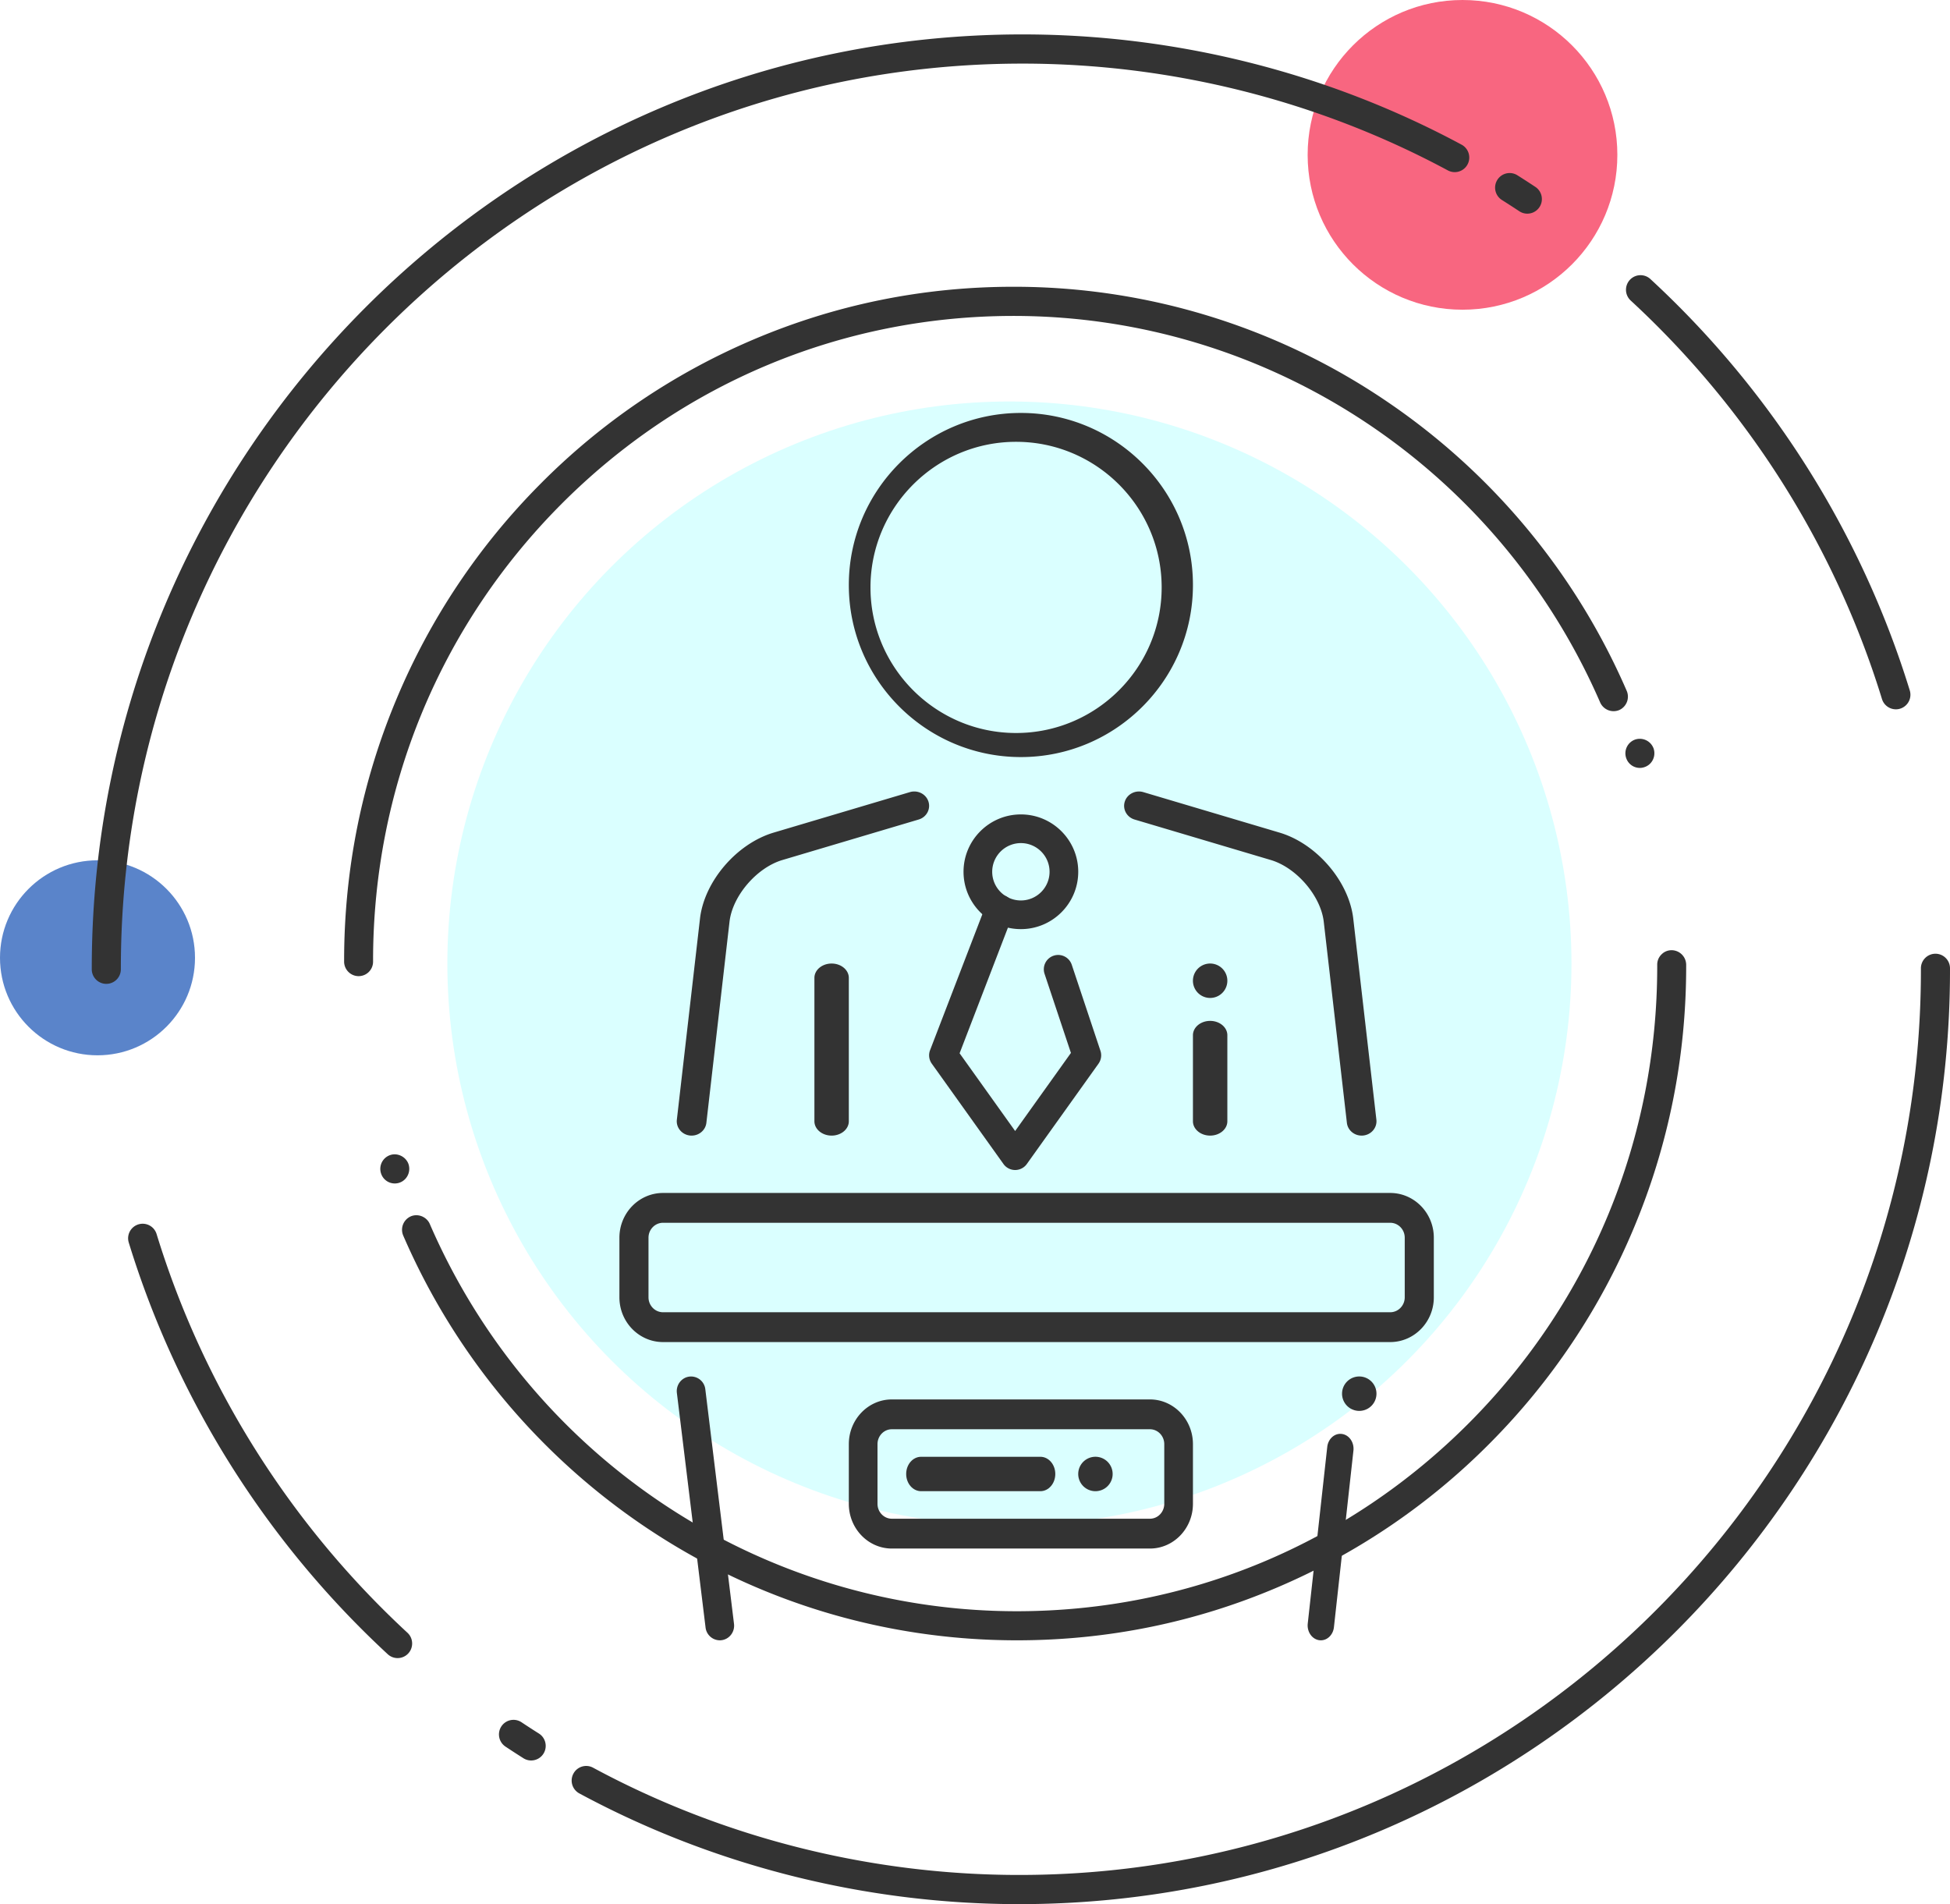 <svg xmlns="http://www.w3.org/2000/svg" width="170" height="166" viewBox="0 0 170 166">
    <g fill="none" fill-rule="evenodd">
        <circle cx="127.5" cy="13.5" r="13.5" fill="#F64060" fill-opacity=".8"/>
        <circle cx="8.5" cy="83.5" r="8.5" fill="#3165BD" fill-opacity=".8"/>
        <circle cx="88" cy="84" r="49" fill="#84FFFF" fill-opacity=".3"/>
        <g fill="#333">
            <path d="M133.151 18.627c-.24 0-.482-.069-.697-.211a84.617 84.617 0 0 0-1.518-.981 1.274 1.274 0 0 1-.399-1.754 1.265 1.265 0 0 1 1.749-.4c.525.331 1.047.669 1.565 1.012.584.387.745 1.176.36 1.762-.245.371-.649.572-1.06.572m32.13 43.21a1.27 1.27 0 0 1-1.211-.896c-4.085-13.27-11.661-25.283-21.908-34.742a1.275 1.275 0 0 1-.074-1.798 1.265 1.265 0 0 1 1.792-.074c10.575 9.762 18.395 22.164 22.613 35.863a1.272 1.272 0 0 1-1.212 1.648M9.268 85.772c-.7 0-1.268-.57-1.268-1.272v-.083C8 39.523 44.399 3 89.14 3c13.351 0 26.589 3.324 38.282 9.613.616.332.848 1.103.518 1.722a1.266 1.266 0 0 1-1.717.52c-11.325-6.09-24.148-9.31-37.084-9.31-43.342 0-78.603 35.381-78.603 78.872v.083a1.27 1.27 0 0 1-1.268 1.272m25.394 58.778a1.26 1.26 0 0 1-.858-.337c-10.566-9.774-18.374-22.183-22.578-35.886a1.267 1.267 0 1 1 2.424-.749c4.072 13.274 11.636 25.295 21.872 34.764.515.476.547 1.282.073 1.798-.25.272-.591.41-.933.41m11.643 8.926c-.23 0-.464-.063-.673-.196a79.244 79.244 0 0 1-1.565-1.014 1.275 1.275 0 0 1-.357-1.763 1.265 1.265 0 0 1 1.757-.358c.5.333 1.006.66 1.515.982.593.374.77 1.16.398 1.754-.24.384-.654.595-1.075.595M88.861 166c-13.38 0-26.644-3.338-38.356-9.653a1.273 1.273 0 0 1-.516-1.723c.331-.62 1.099-.852 1.717-.518 11.344 6.117 24.192 9.35 37.155 9.35 43.342 0 78.603-35.382 78.603-78.873v-.166a1.27 1.27 0 0 1 1.268-1.272c.7 0 1.268.57 1.268 1.272v.166C170 129.477 133.6 166 88.86 166"/>
            <path d="M142.966 66.946c-.55 0-1.029-.35-1.199-.87a1.27 1.27 0 0 1 .801-1.608 1.28 1.28 0 0 1 1.597.8c.214.668-.138 1.392-.802 1.608-.125.045-.265.07-.397.07M31.269 85.1h-.007A1.27 1.27 0 0 1 30 83.829v-.07c0-7.932 1.546-15.629 4.588-22.868A58.635 58.635 0 0 1 47.09 42.21a58.164 58.164 0 0 1 18.547-12.59C72.826 26.557 80.467 25 88.344 25a57.79 57.79 0 0 1 32.324 9.839 58.67 58.67 0 0 1 21.147 25.385 1.281 1.281 0 0 1-.65 1.677 1.283 1.283 0 0 1-1.66-.654c-8.898-20.472-28.979-33.705-51.155-33.705-14.913.007-28.929 5.854-39.474 16.468C38.33 54.63 32.524 68.747 32.524 83.759v.07a1.26 1.26 0 0 1-1.255 1.27m3.151 18.074a1.256 1.256 0 0 1-1.199-.87 1.269 1.269 0 0 1 .801-1.608c.65-.217 1.383.159 1.597.808.101.323.076.666-.076.971a1.252 1.252 0 0 1-1.123.699M88.656 143c-11.58 0-22.763-3.406-32.355-9.851a58.69 58.69 0 0 1-21.148-25.435 1.278 1.278 0 0 1 .656-1.672c.625-.273 1.388.032 1.66.661 8.885 20.51 28.973 33.762 51.187 33.762 14.907-.007 28.922-5.854 39.468-16.468 10.545-10.62 16.352-24.737 16.352-39.749v-.133a1.232 1.232 0 0 1 .366-.903c.233-.241.548-.375.889-.375A1.28 1.28 0 0 1 147 84.108v.14c0 7.933-1.547 15.629-4.589 22.869a58.634 58.634 0 0 1-12.5 18.678 58.158 58.158 0 0 1-18.549 12.591C104.174 141.45 96.532 143 88.656 143"/>
            <path d="M118.704 99c-.65 0-1.21-.472-1.283-1.112l-2.017-17.53c-.26-2.252-2.373-4.717-4.614-5.383l-11.876-3.53c-.684-.202-1.067-.902-.856-1.562.209-.66.936-1.03 1.617-.827l11.875 3.53c3.23.959 6.052 4.252 6.426 7.496l2.016 17.53c.079.686-.433 1.304-1.143 1.38-.049.006-.097.008-.145.008M60.296 99c-.048 0-.096-.002-.145-.007-.71-.077-1.222-.695-1.143-1.381l2.017-17.53c.373-3.244 3.195-6.537 6.424-7.497l11.876-3.53c.684-.202 1.407.167 1.617.828.21.66-.172 1.36-.855 1.562l-11.877 3.53c-2.241.666-4.354 3.13-4.612 5.383l-2.017 17.53c-.074.64-.634 1.112-1.285 1.112M89 73.5a2.503 2.503 0 0 0-2.5 2.5c0 1.379 1.121 2.5 2.5 2.5s2.5-1.121 2.5-2.5-1.121-2.5-2.5-2.5m0 7.5c-2.757 0-5-2.243-5-5s2.243-5 5-5 5 2.243 5 5-2.243 5-5 5"/>
            <path d="M88.5 102a1.25 1.25 0 0 1-1.017-.523l-6.25-8.749a1.25 1.25 0 0 1-.15-1.175l4.905-12.751a1.25 1.25 0 1 1 2.334.897l-4.664 12.124L88.5 98.6l4.863-6.807-2.299-6.896a1.249 1.249 0 1 1 2.372-.79l2.5 7.5c.127.379.063.796-.168 1.121l-6.25 8.749A1.252 1.252 0 0 1 88.5 102M72.5 99c-.828 0-1.5-.56-1.5-1.25v-12.5c0-.69.672-1.25 1.5-1.25s1.5.56 1.5 1.25v12.5c0 .69-.672 1.25-1.5 1.25M105.5 99c-.828 0-1.5-.56-1.5-1.25v-7.5c0-.69.672-1.25 1.5-1.25s1.5.56 1.5 1.25v7.5c0 .69-.672 1.25-1.5 1.25M107 85.5a1.5 1.5 0 1 1-3.001-.001A1.5 1.5 0 0 1 107 85.5M88.58 38.517c-6.998 0-12.692 5.694-12.692 12.693 0 6.998 5.694 12.692 12.693 12.692 6.998 0 12.692-5.694 12.692-12.692 0-7-5.694-12.693-12.692-12.693M89 66C80.728 66 74 59.27 74 51s6.73-15 15-15c8.271 0 15 6.73 15 15s-6.729 15-15 15M120 121.5a1.5 1.5 0 1 1-3.001-.001 1.5 1.5 0 0 1 3.001.001M97 128.5a1.5 1.5 0 1 1-3.001-.001A1.5 1.5 0 0 1 97 128.5M57.804 106.6c-.7 0-1.268.583-1.268 1.3v5.2c0 .717.568 1.3 1.268 1.3h63.392c.7 0 1.268-.583 1.268-1.3v-5.2c0-.717-.568-1.3-1.268-1.3H57.804zm63.392 10.4H57.804c-2.098 0-3.804-1.75-3.804-3.9v-5.2c0-2.15 1.706-3.9 3.804-3.9h63.392c2.098 0 3.804 1.75 3.804 3.9v5.2c0 2.15-1.706 3.9-3.804 3.9z"/>
            <path d="M77.75 124.6c-.69 0-1.25.583-1.25 1.3v5.2c0 .717.56 1.3 1.25 1.3h22.5c.69 0 1.25-.583 1.25-1.3v-5.2c0-.717-.56-1.3-1.25-1.3h-22.5zm22.5 10.4h-22.5c-2.068 0-3.75-1.75-3.75-3.9v-5.2c0-2.15 1.682-3.9 3.75-3.9h22.5c2.068 0 3.75 1.75 3.75 3.9v5.2c0 2.15-1.682 3.9-3.75 3.9zM62.749 143a1.26 1.26 0 0 1-1.239-1.12l-2.5-20.444c-.086-.7.4-1.339 1.085-1.426a1.253 1.253 0 0 1 1.395 1.11l2.5 20.444c.086.7-.4 1.339-1.085 1.426a1.18 1.18 0 0 1-.156.01M115.152 143a.984.984 0 0 1-.145-.01c-.63-.089-1.077-.74-.998-1.453l1.7-15.396c.078-.714.656-1.221 1.284-1.13.63.089 1.077.739.998 1.453l-1.7 15.396c-.073.658-.568 1.14-1.14 1.14"/>
            <path d="M90.7 130H80.3c-.718 0-1.3-.672-1.3-1.5s.582-1.5 1.3-1.5h10.4c.718 0 1.3.672 1.3 1.5s-.582 1.5-1.3 1.5"/>
        </g>
    </g>
</svg>
